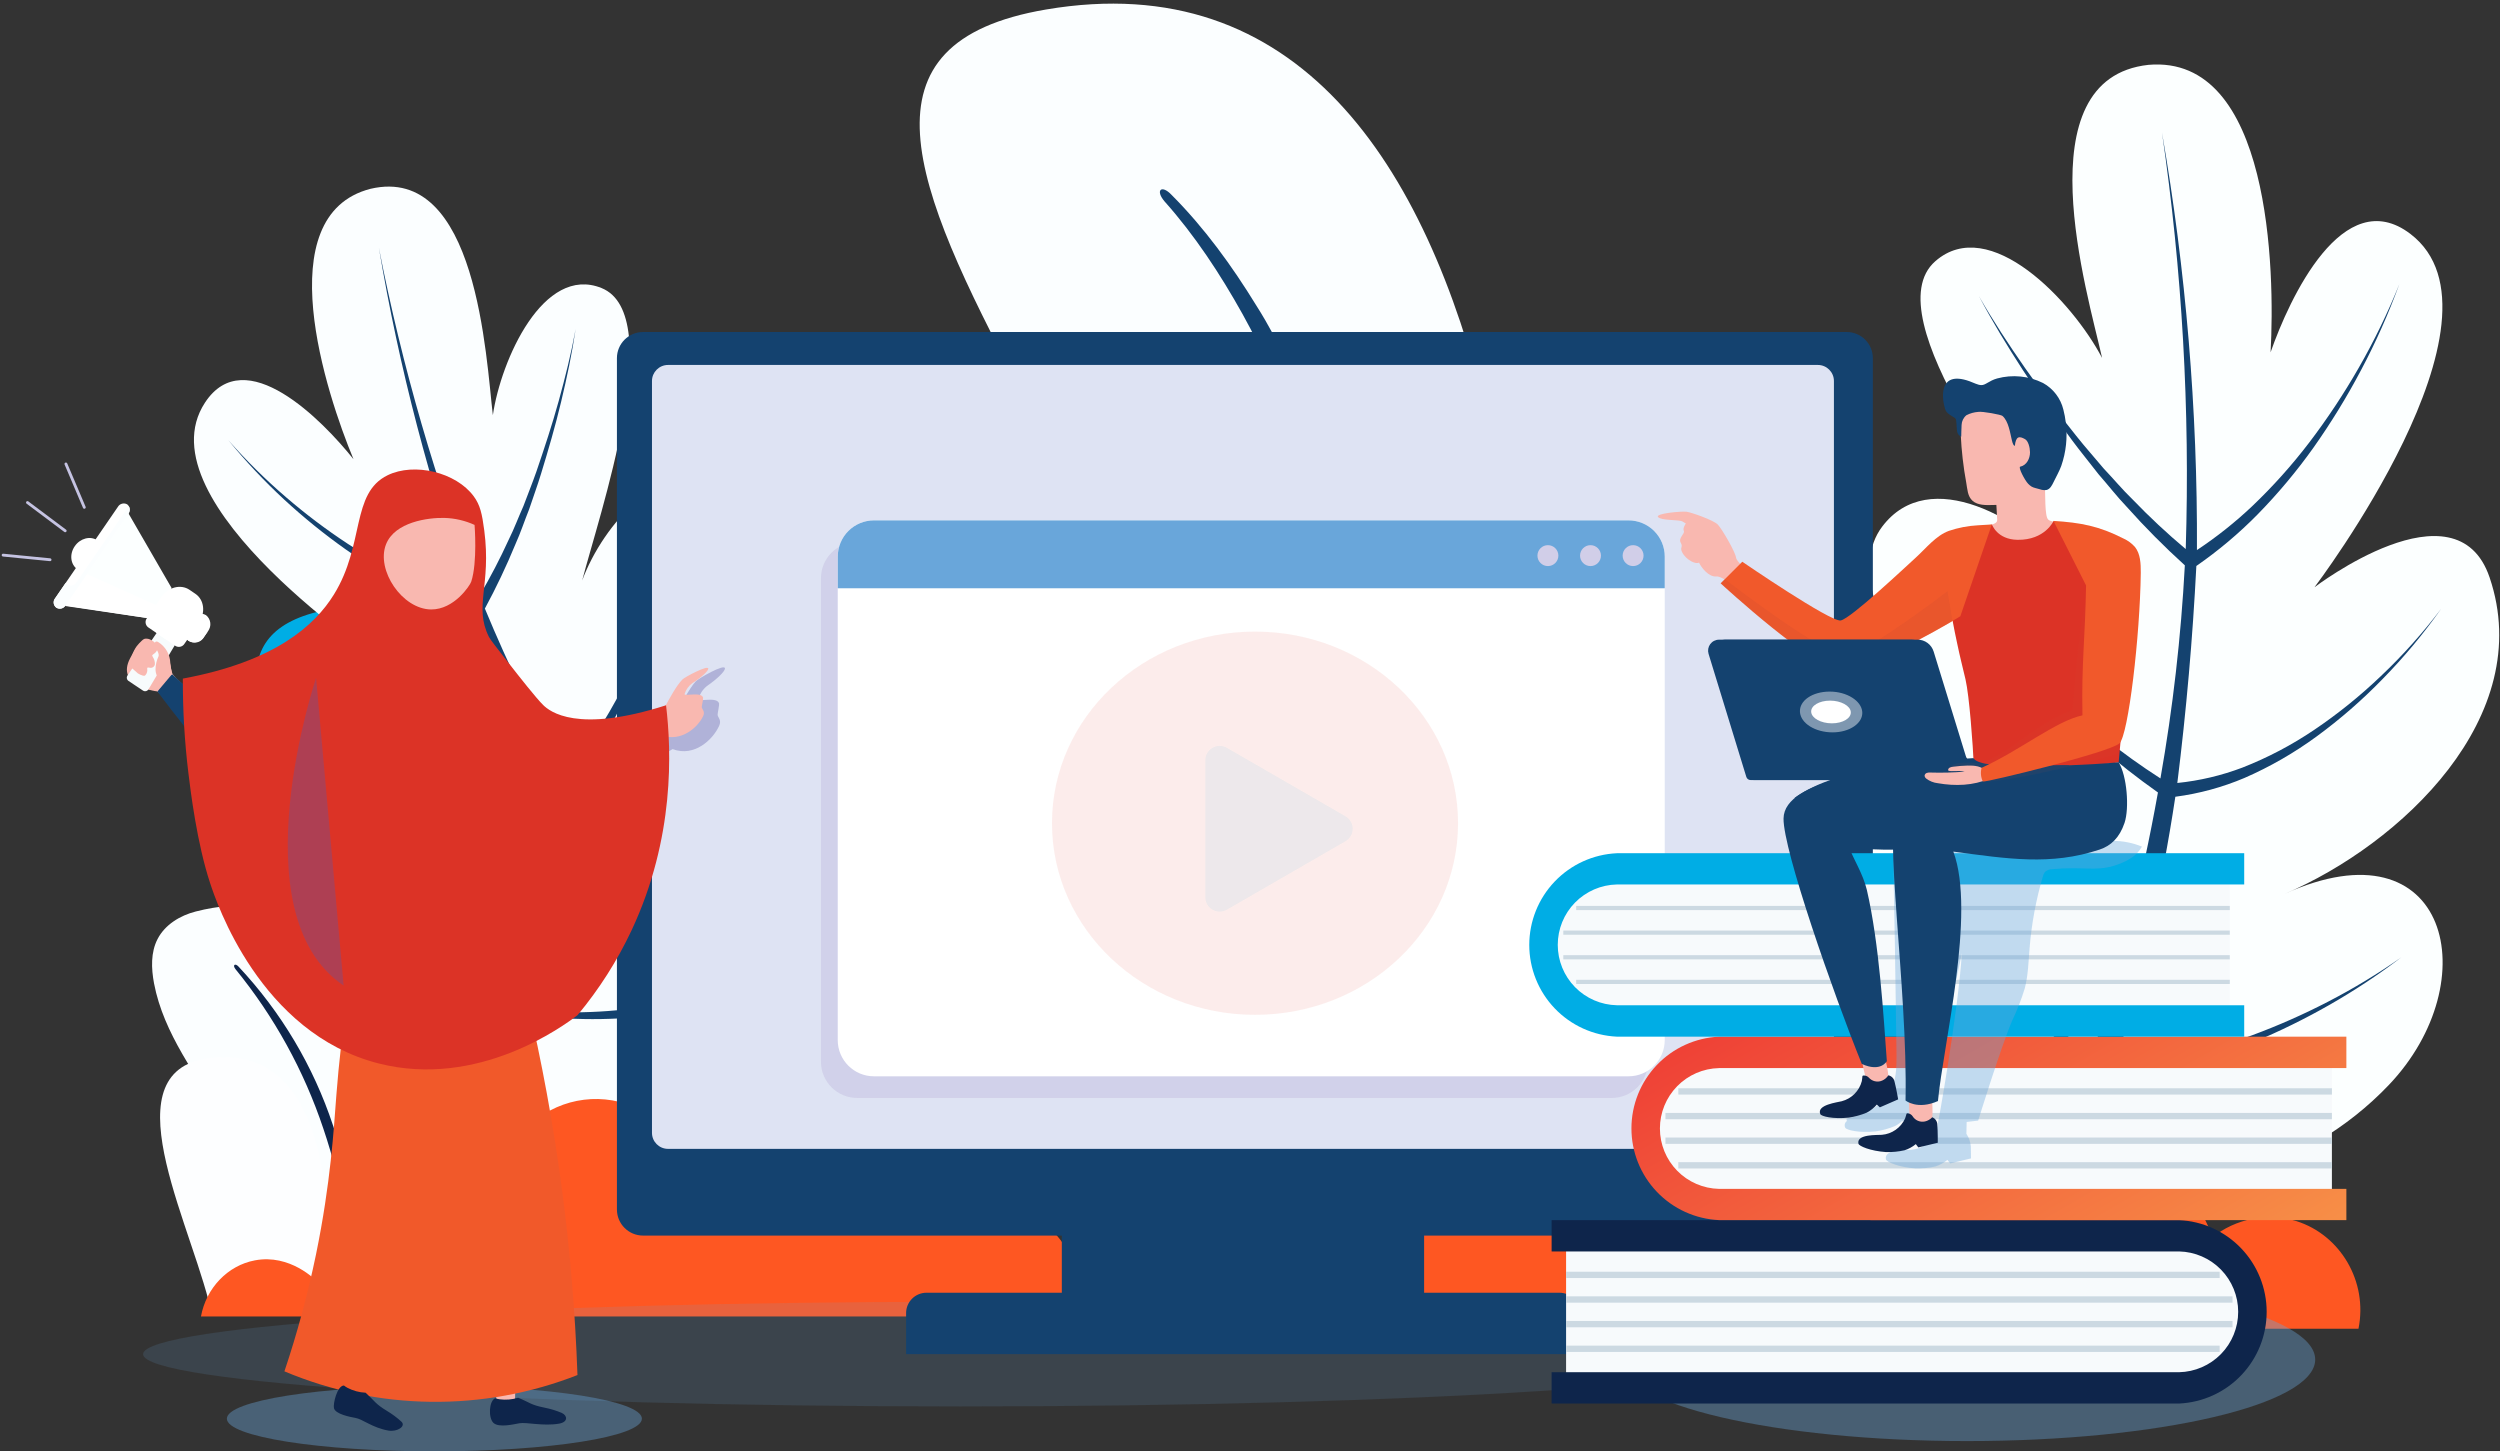 <svg width="658" height="382" viewBox="0 0 658 382" fill="none" xmlns="http://www.w3.org/2000/svg">
<rect x="0" y="0" width="658" height="382" fill="#333333" stroke="none"/>
<path d="M307.15 300.535H258.513C258.513 274.459 241.341 248.764 228.49 226.855L227.267 224.739C216.21 205.626 201.835 187.891 197.581 165.659C196.351 159.193 196.116 152.193 199.133 146.357C202.355 140.125 208.909 136.105 215.712 134.392C296.737 113.632 313.667 221.809 307.15 300.535Z" fill="url(#paint0_linear)"/>
<path d="M286.236 300.535H284.149C283.913 289.502 282.87 278.501 281.03 267.62C278.869 254.493 275.646 241.562 271.393 228.956C262.948 203.666 249.979 180.12 233.118 159.464C231.726 157.699 232.957 156.755 234.421 158.322C253.01 178.134 267.061 201.758 275.597 227.55C279.899 240.404 282.935 253.648 284.662 267.093C286.138 278.175 286.665 289.363 286.236 300.535Z" fill="url(#paint1_linear)"/>
<path d="M393.872 300.535H443.373C443.373 237.077 515.135 174.754 461.036 167.995C441.777 165.586 428.032 175.457 418.242 190.798C393.872 228.876 393.872 300.535 393.872 300.535Z" fill="url(#paint2_linear)"/>
<path d="M339.692 300.535H400.47C410.37 209.134 407.668 -20.007 275.311 2.503C173.716 19.755 337.1 151.761 339.692 300.535Z" fill="url(#paint3_linear)"/>
<path d="M306.476 52.971C314.48 61.948 321.121 72.068 326.98 82.562C332.798 93.072 337.78 104.024 341.881 115.316C346.087 126.584 349.673 138.073 352.624 149.732C355.597 161.39 358.145 173.165 360.173 185.057C364.251 208.855 367.03 232.858 368.499 256.958C369.422 271.486 370.015 286.007 370.147 300.535H374.284C374.826 285.927 374.797 271.296 374.284 256.658C373.45 232.251 370.947 207.929 366.793 183.863C364.713 171.825 362.004 159.867 358.789 148.078C355.613 136.241 351.7 124.614 347.073 113.266C344.876 107.561 342.203 102.011 339.582 96.468C336.711 91.034 333.958 85.564 330.656 80.402C324.248 69.959 316.999 59.949 308.336 51.272C305.722 48.511 304.016 50.049 306.476 52.971Z" fill="url(#paint4_linear)"/>
<path d="M291.948 300.535H342.372C342.372 300.535 355.67 194.269 298.597 194.357C246.65 194.379 281.359 260.041 291.948 300.535Z" fill="url(#paint5_linear)"/>
<path d="M306.989 220.579C314.487 244.48 317.665 269.517 319.437 294.45C319.547 296.464 319.65 298.514 319.76 300.535H324.153C324.08 298.375 323.977 296.259 323.831 294.135C321.993 268.923 317.782 243.609 308.519 219.979C307.721 218.148 306.337 218.705 306.989 220.579Z" fill="url(#paint6_linear)"/>
<path d="M412.808 300.535H415.972C417.136 290.906 418.593 281.277 420.409 271.757C423.083 258.449 426.652 245.336 431.093 232.508C432.287 229.315 433.634 226.203 434.879 223.069C435.531 221.502 436.094 219.905 436.827 218.36L439.097 213.813L441.345 209.244C442.059 207.704 442.871 206.212 443.776 204.777L449.107 196.092C450.212 194.305 449.326 193.573 448.082 195.36L442.297 203.854C441.32 205.27 440.444 206.753 439.675 208.292L437.185 212.81L434.718 217.416C433.934 218.932 433.312 220.528 432.58 222.095C431.225 225.258 429.768 228.37 428.493 231.563C423.635 244.434 419.827 257.678 417.107 271.164C415.242 280.879 413.809 290.669 412.808 300.535Z" fill="url(#paint7_linear)"/>
<path d="M106.765 340.349H77.358C77.358 324.583 66.981 309.052 59.219 295.805L58.487 294.531C51.801 282.976 43.109 272.255 40.539 258.818C39.807 254.908 39.646 250.675 41.476 247.146C43.424 243.375 47.386 240.965 51.501 239.911C100.49 227.367 110.705 292.759 106.765 340.349Z" fill="#FBFEFF"/>
<path d="M94.119 340.349H92.859C92.715 333.68 92.084 327.03 90.97 320.453C89.653 312.516 87.694 304.699 85.112 297.079C80.006 281.79 72.166 267.556 61.972 255.069C61.13 254 61.877 253.436 62.756 254.381C73.996 266.357 82.492 280.637 87.653 296.23C90.266 304 92.112 312.008 93.167 320.138C94.059 326.836 94.378 333.597 94.119 340.349Z" fill="url(#paint8_linear)"/>
<path d="M159.188 340.349H189.094C189.094 301.985 232.495 264.31 199.77 260.239C188.127 258.774 179.824 264.749 173.9 274.02C159.188 297.035 159.188 340.349 159.188 340.349Z" fill="url(#paint9_linear)"/>
<path d="M126.434 340.349H163.164C169.147 285.092 167.514 146.576 87.499 160.211C26.113 170.617 124.867 250.412 126.434 340.349Z" fill="url(#paint10_linear)"/>
<path d="M106.348 190.695C111.117 196.186 115.267 202.186 118.723 208.585C122.238 214.929 125.25 221.54 127.73 228.356C130.274 235.172 132.442 242.121 134.225 249.174C136.027 256.219 137.564 263.336 138.787 270.527C141.253 284.907 142.935 299.41 143.825 313.972C144.382 322.76 144.741 331.547 144.821 340.334H147.355C147.684 331.503 147.662 322.657 147.355 313.811C146.849 299.058 145.335 284.356 142.822 269.809C141.563 262.531 139.893 255.303 137.982 248.178C136.063 241.022 133.698 233.994 130.901 227.133C129.561 223.684 127.972 220.33 126.368 216.976C124.633 213.689 122.97 210.386 120.971 207.267C117.175 200.892 112.648 194.982 107.483 189.656C105.901 187.993 104.883 188.931 106.348 190.695Z" fill="url(#paint11_linear)"/>
<path d="M54.935 342.449H85.42C85.42 342.449 93.475 278.207 58.956 278.251C27.564 278.273 48.535 317.969 54.935 342.449Z" fill="url(#paint12_linear)"/>
<path d="M106.655 292.019C111.188 306.467 113.114 321.603 114.183 336.687L114.374 340.349H117.024C116.98 339.045 116.914 337.764 116.834 336.482C115.721 321.244 113.173 305.954 107.578 291.653C107.08 290.54 106.275 290.884 106.655 292.019Z" fill="url(#paint13_linear)"/>
<path d="M170.633 340.349H172.545C173.277 334.49 174.134 328.706 175.225 322.95C176.841 314.905 178.999 306.979 181.683 299.225C182.416 297.291 183.221 295.417 183.975 293.52C184.371 292.568 184.708 291.609 185.154 290.672L186.531 287.926L187.886 285.165C188.316 284.236 188.805 283.336 189.35 282.47L192.572 277.22C193.246 276.144 192.704 275.697 191.95 276.795L188.449 281.921C187.858 282.776 187.327 283.672 186.86 284.601L185.359 287.333L183.895 290.079C183.419 290.994 183.045 291.961 182.606 292.905C181.786 294.816 180.907 296.698 180.138 298.631C177.201 306.412 174.899 314.417 173.255 322.569C172.098 328.461 171.224 334.388 170.633 340.349Z" fill="url(#paint14_linear)"/>
<path d="M212.065 188.169C199.031 181.257 180.834 209.361 180.834 209.361C187.095 190.234 208.177 141.077 189.841 128.907C174.961 119.029 158.683 138.038 153.228 152.786C157.621 135.79 175.811 82.877 158.317 75.81C143.027 69.637 131.838 94.739 129.722 109.275C127.913 94.197 125.629 43.093 97.502 49.698C70.408 56.705 85.896 103.71 93.035 120.852C84.907 110.673 64.536 89.811 53.947 105.98C36.775 132.187 101.427 174.813 101.427 174.813C101.427 174.813 62.632 162.196 62.925 185.928C63.342 219.517 102.379 236.682 131.077 238.498C90.07 234.917 94.009 272.746 123.19 287.56C147.721 300.008 177.656 297.936 200.664 282.939C216.115 266.522 231.858 198.677 212.065 188.169Z" fill="#FBFEFF"/>
<path d="M196.292 232.749C194.637 237.919 192.726 243.001 190.661 247.966C189.059 251.763 187.24 255.464 185.213 259.052C172.483 242.559 160.935 225.185 150.657 207.062C153.949 202.424 157.001 197.621 159.803 192.673C162.835 187.246 165.661 181.476 168.217 175.713C170.773 169.95 173.028 163.997 175.034 158.08C177.076 152.163 178.787 146.137 180.16 140.03C178.573 146.055 176.649 151.986 174.397 157.795C172.201 163.653 169.718 169.394 166.994 174.981C164.27 180.568 161.231 186.119 158.038 191.303C155.265 195.754 152.264 200.058 149.046 204.198C141.021 189.97 133.866 175.269 127.62 160.175C130.602 154.662 133.291 148.997 135.675 143.201C137.022 140.22 138.055 137.064 139.271 134.04C140.303 130.906 141.467 127.808 142.405 124.689C144.308 118.487 146.168 112.123 147.684 105.767C149.2 99.411 150.562 93.04 151.507 86.611C150.35 92.989 148.775 99.287 147.054 105.533C145.334 111.779 143.261 118.018 141.196 124.074C140.142 127.113 138.904 130.122 137.777 133.169C136.459 136.098 135.338 139.159 133.903 142.022C131.609 147.063 129.047 151.979 126.229 156.748C114.71 127.078 105.839 96.448 99.721 65.214C105.032 96.719 113.119 127.692 123.886 157.773C118.653 156.455 113.545 154.686 108.618 152.486C102.682 149.817 96.965 146.685 91.519 143.12C85.832 139.382 80.395 135.278 75.241 130.833C69.851 126.194 64.789 121.188 60.091 115.851C64.65 121.412 69.585 126.656 74.86 131.543C79.943 136.233 85.325 140.59 90.97 144.585C96.401 148.416 102.122 151.817 108.083 154.756C113.559 157.436 119.274 159.598 125.152 161.214C131.523 176.695 138.238 191.486 145.714 206.468C140.759 207.665 135.668 208.212 130.571 208.094C124.374 207.881 118.22 206.982 112.221 205.414C105.899 203.762 99.728 201.577 93.775 198.882C87.491 196.084 81.449 192.773 75.71 188.982C81.392 193.025 87.395 196.598 93.658 199.666C99.617 202.622 105.814 205.071 112.184 206.988C118.269 208.828 124.539 209.989 130.879 210.452C136.348 210.793 141.839 210.392 147.201 209.258C157.077 227.807 168.25 245.636 180.636 262.611C176.098 263.872 171.475 264.809 166.804 265.416C160.777 266.188 154.704 266.53 148.629 266.441C142.349 266.338 136.081 265.849 129.861 264.977C123.405 264.081 117.018 262.75 110.741 260.993C117.032 263.022 123.451 264.627 129.956 265.797C136.233 266.932 142.575 267.68 148.944 268.037C155.121 268.375 161.315 268.273 167.477 267.73C172.559 267.269 177.599 266.43 182.555 265.218C197.31 284.938 213.486 303.743 231.324 320.753L236.64 314.976C218.626 298.69 202.223 280.559 187.146 261.564C189.203 257.508 191.02 253.334 192.587 249.064C194.454 243.902 196.153 238.637 197.588 233.328C199.023 228.019 200.356 222.681 201.528 217.343C202.699 212.004 203.783 206.659 204.647 201.306C203.563 206.6 202.26 211.873 200.869 217.116C199.477 222.359 197.947 227.587 196.292 232.749Z" fill="#14426F"/>
<path d="M493.966 211.609C505.484 199.095 536.027 222.644 536.027 222.644C521.887 204.242 480.111 158.871 495.386 138.617C507.783 122.17 532.732 136.603 544.375 150.538C533.098 133.696 493.014 83.169 509.336 68.788C523.593 56.215 545.385 79.223 553.272 94.212C549.449 77.128 532.344 20.678 565.479 17.068C597.654 14.293 598.804 71.351 597.618 92.726C602.553 78.542 616.708 48.057 634.421 61.568C663.141 83.484 609.173 154.565 609.173 154.565C609.173 154.565 646.475 126.044 655.262 151.981C667.71 188.667 631.829 222.278 601.308 235.276C644.556 215.644 654.764 258.306 628.695 285.612C606.793 308.568 573.446 317.773 542.683 310.282C519.587 298.361 476.464 230.597 493.966 211.609Z" fill="#FCFFFF"/>
<path d="M528.199 254.029C531.978 259.016 536.012 263.82 540.157 268.418C543.356 271.932 546.755 275.26 550.336 278.384C557.853 255.561 563.745 232.233 567.969 208.577C562.616 204.803 557.459 200.758 552.518 196.458C547.143 191.713 541.834 186.536 536.862 181.242C531.89 175.948 527.159 170.397 522.692 164.693C518.2 159.043 514.025 153.149 510.185 147.038C514.221 152.98 518.587 158.691 523.264 164.143C527.906 169.643 532.783 174.966 537.909 179.99C543.035 185.013 548.439 189.89 553.902 194.306C558.625 198.081 563.54 201.611 568.628 204.879C571.9 186.332 574.044 167.603 575.05 148.795C569.69 143.942 564.592 138.809 559.774 133.418C557.168 130.694 554.839 127.662 552.349 124.835C550.028 121.818 547.597 118.889 545.363 115.872C540.919 109.861 536.452 103.644 532.366 97.324C528.28 91.005 524.362 84.59 520.869 77.963C524.574 84.451 528.697 90.697 532.966 96.826C537.235 102.955 541.878 108.953 546.476 114.73C548.783 117.659 551.295 120.427 553.682 123.305C556.238 125.992 558.632 128.885 561.29 131.448C565.719 136.051 570.39 140.414 575.284 144.519C576.437 107.854 574.344 71.158 569.03 34.862C575.332 71.157 578.412 107.938 578.235 144.775C583.415 141.346 588.288 137.475 592.8 133.205C598.23 128.027 603.244 122.43 607.796 116.466C612.548 110.221 616.887 103.672 620.787 96.863C624.868 89.752 628.453 82.368 631.515 74.763C628.666 82.552 625.287 90.136 621.402 97.463C617.679 104.514 613.504 111.316 608.902 117.828C604.464 124.06 599.545 129.936 594.191 135.402C589.256 140.415 583.862 144.955 578.081 148.964C577.093 168.244 575.452 186.895 573.072 206.08C578.928 205.483 584.681 204.124 590.185 202.038C596.84 199.432 603.186 196.097 609.107 192.094C615.356 187.874 621.235 183.131 626.682 177.917C632.436 172.465 637.731 166.548 642.513 160.226C637.884 166.8 632.726 172.986 627.092 178.723C621.75 184.231 615.955 189.279 609.766 193.815C603.854 198.148 597.481 201.814 590.764 204.748C584.945 207.215 578.819 208.883 572.552 209.705C568.924 233.661 563.609 257.33 556.648 280.537C562.064 280.167 567.448 279.414 572.758 278.282C579.605 276.809 586.339 274.851 592.91 272.424C599.701 269.905 606.33 266.97 612.761 263.636C619.442 260.182 625.881 256.28 632.034 251.957C625.977 256.576 619.616 260.784 612.996 264.552C606.61 268.192 600.007 271.438 593.224 274.269C586.637 277.003 579.864 279.264 572.955 281.035C567.254 282.481 561.453 283.499 555.601 284.081C547.114 311.175 536.737 337.83 523.864 363.166L515.868 358.926C529.21 334.315 540.135 308.334 549.208 281.87C545.414 278.249 541.837 274.408 538.495 270.366C534.482 265.467 530.616 260.393 527.02 255.171C523.425 249.95 519.925 244.656 516.607 239.296C513.29 233.936 510.061 228.539 507.088 223.054C510.303 228.393 513.73 233.628 517.252 238.798C520.774 243.968 524.421 249.057 528.199 254.029Z" fill="#14426F"/>
<path d="M67.076 331.73C76.384 329.958 83.099 336.944 83.545 337.39C83.955 335.926 88.012 322.745 101.171 318.095C107.06 316.072 113.456 316.072 119.346 318.095C118.479 315.825 118.267 313.357 118.734 310.972C119.201 308.587 120.328 306.381 121.986 304.604C123.645 302.828 125.769 301.553 128.116 300.925C130.464 300.296 132.941 300.339 135.265 301.048C137.988 296.813 141.897 293.471 146.504 291.44C151.111 289.409 156.214 288.777 161.178 289.624C166.141 290.471 170.746 292.759 174.42 296.203C178.093 299.646 180.672 304.094 181.837 308.993C183.173 306.889 185.09 305.217 187.355 304.178C189.621 303.139 192.139 302.778 194.605 303.139C197.071 303.5 199.38 304.567 201.253 306.211C203.126 307.856 204.483 310.007 205.16 312.405C208.064 309.367 211.72 307.152 215.758 305.986C219.796 304.82 224.07 304.744 228.147 305.766C232.223 306.788 235.956 308.872 238.966 311.806C241.976 314.739 244.154 318.418 245.281 322.467C248.355 319.999 251.984 318.318 255.854 317.57C259.724 316.823 263.719 317.03 267.49 318.176C279.053 321.837 286.332 334.08 283.813 346.5H52.892C54.262 338.972 59.988 333.055 67.076 331.73Z" fill="#FE5722"/>
<path d="M301.643 331.73C310.95 329.958 317.665 336.944 318.112 337.39C318.522 335.926 322.579 322.745 335.738 318.095C341.627 316.072 348.023 316.072 353.912 318.095C353.046 315.825 352.834 313.357 353.301 310.972C353.768 308.587 354.895 306.381 356.553 304.604C358.212 302.828 360.336 301.553 362.683 300.925C365.031 300.296 367.508 300.339 369.832 301.048C372.555 296.813 376.463 293.471 381.071 291.44C385.678 289.409 390.781 288.777 395.745 289.624C400.708 290.471 405.313 292.759 408.986 296.203C412.66 299.646 415.239 304.094 416.404 308.993C417.74 306.889 419.657 305.217 421.922 304.178C424.188 303.139 426.705 302.778 429.172 303.139C431.638 303.5 433.947 304.567 435.82 306.211C437.693 307.856 439.05 310.007 439.727 312.405C442.63 309.367 446.287 307.152 450.325 305.986C454.363 304.82 458.637 304.744 462.714 305.766C466.79 306.788 470.523 308.872 473.533 311.806C476.542 314.739 478.721 318.418 479.848 322.467C482.921 319.999 486.551 318.318 490.421 317.57C494.291 316.823 498.285 317.03 502.057 318.176C513.62 321.837 520.898 334.08 518.379 346.5H287.43C288.829 338.972 294.54 333.055 301.643 331.73Z" fill="url(#paint15_linear)"/>
<path d="M404.021 334.981C413.328 333.209 420.043 340.195 420.49 340.642C420.9 339.177 424.957 325.996 438.116 321.346C444.005 319.323 450.401 319.323 456.291 321.346C455.424 319.076 455.212 316.608 455.679 314.223C456.146 311.838 457.273 309.632 458.931 307.856C460.59 306.079 462.714 304.805 465.061 304.176C467.409 303.547 469.886 303.59 472.21 304.299C474.933 300.064 478.841 296.723 483.449 294.691C488.056 292.66 493.159 292.029 498.123 292.876C503.086 293.722 507.691 296.01 511.364 299.454C515.038 302.898 517.617 307.346 518.782 312.244C520.118 310.14 522.035 308.468 524.3 307.429C526.566 306.39 529.083 306.03 531.55 306.391C534.016 306.751 536.325 307.818 538.198 309.463C540.071 311.107 541.428 313.258 542.105 315.657C545.009 312.618 548.665 310.403 552.703 309.237C556.741 308.071 561.015 307.995 565.092 309.017C569.168 310.04 572.901 312.124 575.911 315.057C578.921 317.991 581.099 321.669 582.226 325.718C585.296 323.246 588.923 321.561 592.792 320.808C596.661 320.055 600.655 320.258 604.428 321.398C615.99 325.059 623.269 337.302 620.75 349.722H389.801C391.199 342.209 396.926 336.314 404.021 334.981Z" fill="url(#paint16_linear)"/>
<g opacity="0.38">
<path opacity="0.38" d="M37.654 356.422C37.654 364.016 133.984 370.174 252.816 370.174C371.648 370.174 467.963 364.016 467.963 356.422C467.963 348.828 371.641 342.633 252.801 342.633C133.962 342.633 37.654 348.821 37.654 356.422Z" fill="#69A6DA"/>
</g>
<path opacity="0.4" d="M114.33 382C144.495 382 168.949 378.148 168.949 373.396C168.949 368.644 144.495 364.792 114.33 364.792C84.164 364.792 59.71 368.644 59.71 373.396C59.71 378.148 84.164 382 114.33 382Z" fill="#69A6DA"/>
<path opacity="0.38" d="M517.72 379.291C568.333 379.291 609.363 369.685 609.363 357.835C609.363 345.986 568.333 336.38 517.72 336.38C467.107 336.38 426.077 345.986 426.077 357.835C426.077 369.685 467.107 379.291 517.72 379.291Z" fill="#69A6DA"/>
<path d="M374.826 316.828H279.47V342.48H374.826V316.828Z" fill="#14426F"/>
<path d="M486.057 87.387H169.25C165.452 87.387 162.374 90.466 162.374 94.263V318.329C162.374 322.127 165.452 325.205 169.25 325.205H486.057C489.855 325.205 492.933 322.127 492.933 318.329V94.263C492.933 90.466 489.855 87.387 486.057 87.387Z" fill="#14426F"/>
<path d="M478.464 96.057H175.825C173.492 96.057 171.6 97.949 171.6 100.283V298.156C171.6 300.489 173.492 302.381 175.825 302.381H478.464C480.797 302.381 482.689 300.489 482.689 298.156V100.283C482.689 97.949 480.797 96.057 478.464 96.057Z" fill="#DEE3F3"/>
<path d="M243.846 340.246H410.451C411.872 340.246 413.236 340.811 414.241 341.816C415.246 342.821 415.811 344.185 415.811 345.606V356.415H238.485V345.606C238.485 344.185 239.05 342.821 240.055 341.816C241.061 340.811 242.424 340.246 243.846 340.246Z" fill="#14426F"/>
<g style="mix-blend-mode:multiply" opacity="0.55">
<path d="M424.208 142.666H225.61C220.345 142.666 216.076 146.935 216.076 152.2V279.446C216.076 284.712 220.345 288.98 225.61 288.98H424.208C429.474 288.98 433.742 284.712 433.742 279.446V152.2C433.742 146.935 429.474 142.666 424.208 142.666Z" fill="#C6C2E1"/>
</g>
<path d="M428.624 136.969H230.026C224.76 136.969 220.492 141.238 220.492 146.503V273.749C220.492 279.015 224.76 283.283 230.026 283.283H428.624C433.889 283.283 438.158 279.015 438.158 273.749V146.503C438.158 141.238 433.889 136.969 428.624 136.969Z" fill="white"/>
<path d="M428.624 136.969H230.026C227.501 136.969 225.08 137.972 223.294 139.757C221.509 141.543 220.506 143.964 220.506 146.489V154.836H438.158V146.489C438.158 145.237 437.911 143.998 437.432 142.842C436.952 141.686 436.25 140.636 435.364 139.752C434.479 138.868 433.428 138.167 432.271 137.689C431.114 137.212 429.875 136.967 428.624 136.969Z" fill="#69A6DA"/>
<path d="M407.41 148.993C408.93 148.993 410.163 147.76 410.163 146.24C410.163 144.719 408.93 143.486 407.41 143.486C405.889 143.486 404.656 144.719 404.656 146.24C404.656 147.76 405.889 148.993 407.41 148.993Z" fill="#D1CEE8"/>
<path d="M418.621 148.993C420.142 148.993 421.374 147.76 421.374 146.24C421.374 144.719 420.142 143.486 418.621 143.486C417.101 143.486 415.868 144.719 415.868 146.24C415.868 147.76 417.101 148.993 418.621 148.993Z" fill="#D1CEE8"/>
<path d="M429.832 148.993C431.353 148.993 432.585 147.76 432.585 146.24C432.585 144.719 431.353 143.486 429.832 143.486C428.311 143.486 427.079 144.719 427.079 146.24C427.079 147.76 428.311 148.993 429.832 148.993Z" fill="#D1CEE8"/>
<g style="mix-blend-mode:multiply" opacity="0.35">
<path d="M183.148 179.301C181.295 181.337 179.121 185.679 178.234 187.554C177.348 189.429 176.287 190.439 173.65 191.677C169.989 193.339 166.115 194.935 162.374 196.407V206.058C169.989 201.482 176.88 197.205 177.019 197.161C182.84 199.358 187.703 194.547 189.27 191.054C190.002 189.487 188.918 188.857 188.874 188.125C188.874 187.737 189.35 185.467 189.27 185.196C188.816 183.16 183.338 184.94 183.8 183.966C184.198 182.625 184.991 181.436 186.077 180.554C188.757 178.723 190.815 176.694 190.815 175.926C190.778 174.564 183.778 178.606 183.148 179.301Z" fill="#5A57A6"/>
</g>
<path d="M184.7 186.089C184.744 186.705 185.674 187.232 185.052 188.521C183.668 191.398 179.348 195.389 174.178 193.551C173.951 193.632 145.619 209.998 143.423 209.998C141.226 209.998 126.383 195.938 121.52 178.511C120.363 174.359 120.788 169.474 124.706 167.373C124.706 167.373 127.95 168.156 130.051 172.133C133.273 178.21 142.91 198.333 145.048 199.095C147.714 197.322 160.675 193.463 171.183 189.004C173.519 187.986 174.419 187.122 175.254 185.606C176.089 184.09 177.978 180.48 179.648 178.803C180.212 178.225 186.421 174.9 186.421 175.992C186.421 176.621 184.598 178.298 182.218 179.807C181.269 180.512 180.563 181.494 180.197 182.619C179.794 183.417 184.649 181.952 185.052 183.629C185.147 183.9 184.7 185.767 184.7 186.089Z" fill="#F9B8B0"/>
<path d="M123.629 166.889C125.433 167.308 127.124 168.115 128.584 169.253C130.045 170.391 131.24 171.833 132.087 173.48C132.518 174.339 132.902 175.222 133.237 176.123C134.745 179.96 136.817 183.446 138.363 187.268C136.298 188.931 133.808 189.7 131.706 190.476C129.727 191.212 127.608 191.497 125.504 191.311C125.144 191.295 124.79 191.219 124.457 191.084C124.035 190.853 123.665 190.536 123.373 190.154C122.729 189.412 122.101 188.657 121.491 187.891C120.923 187.253 120.492 186.505 120.224 185.694C120.028 184.562 120.132 183.398 120.525 182.318" fill="#6B65AE"/>
<g style="mix-blend-mode:multiply" opacity="0.35">
<g style="mix-blend-mode:multiply" opacity="0.35">
<path d="M127.335 177.368C127.211 177.191 127.045 177.048 126.851 176.951C126.655 176.897 126.447 176.913 126.261 176.996C126.076 177.079 125.925 177.223 125.834 177.405C125.661 177.773 125.588 178.179 125.621 178.584C125.642 180.142 125.889 181.688 126.353 183.175L125.87 191.267C127.841 191.392 129.816 191.106 131.67 190.425C132.541 190.102 133.486 189.766 134.438 189.377C133.442 184.837 130.359 180.978 127.335 177.368Z" fill="#6B65AE"/>
</g>
</g>
<path d="M114.784 158.835C114.784 158.835 114.674 163.902 115.45 164.231C116.51 164.662 117.605 165 118.723 165.242L118.796 175.75L104.817 173.641L95.195 168.288C95.195 168.288 105.191 164.978 105.279 163.975C105.367 162.972 104.73 157.385 104.73 157.385" fill="#F9B8B0"/>
<path d="M93.306 310.589V310.626C89.484 328.764 91.3 353.676 90.45 367.325C90.648 367.384 95.65 368.006 95.65 368.006C95.65 368.006 107.476 310.458 109.628 299.444C109.768 298.741 109.858 298.029 109.899 297.313C110.412 289.024 102.943 288.599 98.725 295.453C97.995 296.638 97.352 297.874 96.799 299.151C96.565 299.693 96.338 300.242 96.111 300.828C95.384 302.722 94.766 304.656 94.258 306.62L94.214 306.833C94.038 307.411 93.899 308.004 93.753 308.59V308.722C93.57 309.344 93.438 309.96 93.306 310.589Z" fill="#F9B8B0"/>
<path d="M115.699 245.498C115.56 246.963 114.762 254.139 113.795 262.56C112.975 269.641 112.074 277.623 111.371 283.942C110.851 288.68 110.471 292.466 110.309 294.245C110.239 295.274 110.099 296.296 109.892 297.306V297.343C108.091 305.625 102.372 306.13 98.908 304.182C98.436 303.933 97.993 303.631 97.59 303.281C96.847 302.651 96.333 301.794 96.125 300.843C95.906 299.144 95.686 296.823 95.488 294.062V294.025C95.488 294.025 95.488 294.025 95.488 293.989V293.93C95.071 288.548 94.705 281.628 94.39 274.891C94.009 266.609 93.767 258.628 93.709 254.124C93.709 253.861 93.709 253.626 93.672 253.392C93.614 239.589 106.297 230.743 114.176 235.027C114.272 235.065 114.365 235.112 114.454 235.166C114.55 235.233 114.651 235.294 114.754 235.349C115.655 235.949 115.955 238.007 115.977 240.372C115.941 242.057 115.823 243.939 115.699 245.498Z" fill="#F9B8B0"/>
<path d="M96.396 297.584L95.43 293.967C95.43 293.967 95.43 293.967 95.43 294.011C95.495 298.25 95.092 302.484 94.229 306.635L94.185 306.847C94.046 307.419 93.899 308.026 93.724 308.605V308.737C93.527 309.339 93.389 309.96 93.314 310.589V310.626C93.314 312.266 96.792 304.987 97.597 303.303L97.758 302.959L96.814 299.166L96.396 297.584Z" fill="#F9B8B0"/>
<path d="M123.725 314.075C123.358 333.063 129.224 355.389 130.776 369.185C130.967 369.185 135.565 368.57 135.565 368.57C135.565 368.57 136.444 310.399 136.503 298.902C136.509 298.168 136.47 297.435 136.385 296.706C135.441 288.328 128.645 289.764 126.024 297.628C125.568 298.99 125.199 300.379 124.918 301.787C124.794 302.388 124.691 302.981 124.581 303.625C124.248 305.685 124.019 307.76 123.893 309.842V310.062C123.834 310.685 123.805 311.307 123.776 311.922V312.061C123.746 312.75 123.739 313.394 123.725 314.075Z" fill="#F9B8B0"/>
<path d="M127.671 306.306C127.201 306.179 126.752 305.984 126.339 305.727C125.526 305.277 124.906 304.545 124.596 303.669C124.098 302.036 123.505 299.752 122.846 297.079C122.846 297.079 122.846 297.079 122.846 297.035V296.969C121.564 291.733 120.041 284.931 118.628 278.318C116.885 270.176 115.303 262.289 114.491 257.815C114.425 257.573 113.758 254.315 113.678 254.073C111.247 240.204 122.062 231.16 129.927 233.811L130.234 233.914C131.816 234.551 132.255 240.109 132.607 243.865C132.958 247.622 135.639 286.571 136.268 293.615C136.373 294.664 136.42 295.718 136.407 296.771C136.21 305.441 131.135 307.345 127.671 306.306Z" fill="#F9B8B0"/>
<path d="M124.303 300.345L122.839 296.991C122.839 296.991 122.839 296.991 122.839 297.035C123.628 301.272 123.991 305.577 123.922 309.886V310.106C123.922 310.707 123.864 311.351 123.805 311.966V312.105C123.731 312.752 123.714 313.403 123.754 314.053V314.075C124.025 315.708 125.951 307.602 126.361 305.705C126.412 305.463 126.449 305.324 126.449 305.324L124.984 301.787L124.303 300.345Z" fill="#F9B8B0"/>
<path d="M100.204 218.88C92.691 248.749 89.777 272.109 88.532 288.233C87.843 297.196 87.067 311.197 83.164 330.214C81.007 340.611 78.234 350.871 74.86 360.94C99.463 371.293 127.134 371.643 151.99 361.914C150.823 328.691 146.408 295.663 138.809 263.3C134.921 246.772 130.432 231.409 125.628 217.262L100.204 218.88Z" fill="#F1592A"/>
<path d="M132.08 188.989C131.999 192.694 130.029 194.95 127.203 198.077C126.844 198.633 125.965 206.864 125.665 212.385C125.511 215.241 126.727 217.035 125.665 217.277C121.594 220.828 106.926 223.699 100.197 218.858C100.929 212.883 98.227 199.732 96.426 193.039C96.147 192.006 95.898 191.142 95.693 190.468C94.009 185.386 90.978 169.094 93.226 168.383C93.672 168.244 94.368 168.061 95.174 167.812C98.688 166.75 103.887 164.934 103.887 164.934C103.887 164.934 106.934 173.948 114.871 175.04C119.199 173.26 118.818 167.79 118.767 165.271C120.18 165.659 120.803 166.047 125.189 167.351C126.419 169.123 125.358 172.821 127.342 178.335C127.796 179.697 132.182 184.464 132.08 188.989Z" fill="#6B65AE"/>
<path d="M51.179 182.758C51.179 182.758 45.687 178.364 45.321 177.148C44.955 175.933 44.867 174.651 44.413 173.487C44.065 172.632 43.549 171.855 42.894 171.204C42.24 170.552 41.462 170.039 40.605 169.694C39.228 169.13 39.873 168.661 38.408 168.962C36.211 169.394 35.128 171.576 34.234 173.282C30.441 180.554 40.825 181.93 41.198 181.945C41.93 181.945 45.819 186.338 45.819 186.338" fill="#F9B8B0"/>
<path d="M147.172 374.699C143.012 375.431 138.56 374.274 136.737 374.597C135.228 374.853 131.355 375.834 129.905 374.531C128.455 373.227 128.689 368.629 130.359 368.021C130.711 368.142 131.074 368.23 131.443 368.285C133.095 368.512 134.777 368.375 136.371 367.882C139.541 369.185 139.659 369.756 143.254 370.481C144.828 370.787 146.367 371.253 147.845 371.873C149.398 372.576 149.552 374.274 147.172 374.699Z" fill="#0E254B"/>
<path d="M102.233 376.53C98.059 375.798 95.422 373.52 93.599 373.205C92.091 372.935 88.298 372.202 87.902 370.643C87.609 369.486 88.752 364.682 90.524 364.667C90.815 364.898 91.126 365.101 91.454 365.275C92.932 366.048 94.561 366.488 96.228 366.564C98.769 368.863 98.689 369.434 101.83 371.338C103.206 372.159 104.494 373.118 105.674 374.201C106.897 375.388 104.583 376.925 102.233 376.53Z" fill="#0E254B"/>
<path d="M41.44 182.003L45.27 177.449L68.644 198.377C68.644 198.377 80.052 183.19 83.194 178.445C86.643 173.231 89.784 168.771 94.8 167.9C95.964 168.632 94.405 187.349 93.797 187.803C86.745 193.075 73.022 210.093 68.658 210.979C63.627 211.96 41.44 182.003 41.44 182.003Z" fill="#14426F"/>
<path d="M96.528 167.036C96.528 167.036 91.754 167.094 89.696 168.786C87.638 170.478 77.834 186.024 77.834 186.024C77.831 187.059 78.061 188.081 78.508 189.016C78.954 189.95 79.604 190.772 80.411 191.42C82.442 193.067 84.886 194.126 87.477 194.481C87.477 194.481 92.398 189.582 95.174 187.349C96.902 185.958 97.077 189.399 97.077 189.399L105.755 180.927L96.528 167.036Z" fill="#606161"/>
<path d="M102.02 125.084C92.296 129.829 96.067 143.252 87.895 156.462C82.842 164.641 72.341 174.139 48.125 178.606C48.096 186.927 48.585 195.242 49.59 203.503C50.154 208.167 51.838 221.985 55.316 232.479C56.913 237.297 68.387 271.918 99.633 279.893C125.907 286.6 148.424 269.934 151.99 267.21C157.683 260.384 162.477 252.856 166.255 244.81C177.663 220.447 176.726 197.513 175.305 185.628C151.873 193.134 144.675 187.246 142.961 185.562C141.101 183.739 136.481 177.844 134.357 175.127C130.813 170.609 129.048 168.354 128.682 167.622C124.662 159.567 129.363 154.155 127.459 139.613C126.881 135.219 126.383 132.942 124.698 130.642C120.041 124.301 109.065 121.65 102.02 125.084Z" fill="#DC3326"/>
<path d="M33.854 179.243L37.617 181.754C37.734 181.833 37.865 181.887 38.004 181.913C38.142 181.939 38.284 181.936 38.421 181.905C38.558 181.874 38.687 181.816 38.801 181.733C38.915 181.651 39.01 181.546 39.082 181.425L47.349 167.578L42.45 164.817L33.546 177.8C33.47 177.915 33.418 178.043 33.392 178.178C33.367 178.313 33.368 178.452 33.397 178.586C33.425 178.721 33.48 178.848 33.559 178.961C33.637 179.073 33.738 179.169 33.854 179.243Z" fill="#F7FBFC"/>
<path d="M20.387 149.857L21.683 150.743L26.919 143.113L25.623 142.227C23.778 140.975 21.112 141.663 19.67 143.772C18.22 145.881 18.542 148.583 20.387 149.857Z" fill="url(#paint17_linear)"/>
<path d="M15.598 159.157L39.682 162.818L45.182 154.8L33.026 133.762L15.598 159.157Z" fill="#FCFFFF"/>
<path d="M17.136 159.494L39.682 162.818L41.872 159.618L22.899 151.094L17.136 159.494Z" fill="white"/>
<path d="M49.583 168.647C50.279 169.052 51.107 169.166 51.887 168.965C52.667 168.763 53.336 168.262 53.749 167.57L54.723 166.157C55.218 165.525 55.443 164.723 55.348 163.926C55.253 163.129 54.847 162.401 54.218 161.903C53.522 161.5 52.696 161.387 51.918 161.589C51.139 161.79 50.472 162.29 50.059 162.979L49.077 164.407C48.587 165.038 48.365 165.837 48.46 166.631C48.554 167.424 48.958 168.149 49.583 168.647Z" fill="url(#paint18_linear)"/>
<path d="M50.066 162.965L49.092 164.385C48.819 164.687 48.615 165.044 48.492 165.432C48.369 165.819 48.33 166.229 48.378 166.633C48.427 167.036 48.561 167.425 48.772 167.773C48.983 168.12 49.267 168.419 49.603 168.648C49.939 168.877 50.32 169.031 50.721 169.101C51.122 169.17 51.533 169.153 51.926 169.05C52.32 168.947 52.687 168.761 53.002 168.505C53.318 168.248 53.575 167.927 53.757 167.563L54.73 166.143C54.803 166.035 54.87 165.922 54.928 165.806C54.727 166.122 54.465 166.396 54.156 166.609C53.848 166.822 53.499 166.971 53.132 167.047C52.764 167.123 52.386 167.124 52.018 167.051C51.65 166.977 51.301 166.83 50.991 166.619C50.681 166.408 50.416 166.136 50.214 165.821C50.011 165.506 49.873 165.153 49.809 164.783C49.746 164.413 49.757 164.035 49.843 163.669C49.928 163.304 50.086 162.96 50.308 162.657C50.221 162.754 50.14 162.857 50.066 162.965Z" fill="url(#paint19_linear)"/>
<path d="M14.815 159.948C15.223 160.184 15.709 160.251 16.166 160.133C16.624 160.015 17.017 159.723 17.26 159.318L33.78 135.248C34.07 134.877 34.202 134.407 34.147 133.939C34.093 133.472 33.855 133.045 33.487 132.751C33.078 132.515 32.593 132.448 32.136 132.566C31.678 132.683 31.285 132.976 31.042 133.381L14.522 157.451C14.232 157.821 14.1 158.292 14.155 158.759C14.21 159.227 14.447 159.654 14.815 159.948Z" fill="url(#paint20_linear)"/>
<path d="M33.905 133.205L20.146 153.255C19.902 153.659 19.509 153.952 19.052 154.07C18.594 154.188 18.109 154.121 17.7 153.884C17.527 153.763 17.382 153.606 17.275 153.423L14.514 157.451C14.359 157.628 14.242 157.837 14.174 158.063C14.104 158.289 14.084 158.527 14.114 158.761C14.144 158.996 14.223 159.221 14.346 159.423C14.47 159.624 14.634 159.797 14.83 159.93C15.025 160.063 15.246 160.153 15.479 160.195C15.711 160.236 15.95 160.227 16.179 160.169C16.408 160.112 16.622 160.006 16.808 159.859C16.993 159.712 17.145 159.528 17.253 159.318L33.773 135.248C33.988 134.956 34.115 134.608 34.138 134.246C34.162 133.884 34.081 133.523 33.905 133.205Z" fill="url(#paint21_linear)"/>
<path d="M41.806 167.029L43.366 168.09C45.665 169.657 48.997 168.823 50.798 166.165L52.343 163.909C54.152 161.28 53.749 157.875 51.45 156.308L49.89 155.246C47.591 153.679 44.259 154.514 42.458 157.172L40.913 159.428C39.111 162.057 39.507 165.462 41.806 167.029Z" fill="white"/>
<path d="M41.001 159.303L38.679 162.679C38.539 162.856 38.436 163.058 38.375 163.275C38.314 163.492 38.296 163.719 38.322 163.943C38.349 164.167 38.419 164.383 38.529 164.579C38.64 164.776 38.788 164.949 38.965 165.088L46.214 170.031C46.608 170.257 47.074 170.32 47.514 170.206C47.953 170.093 48.33 169.812 48.565 169.423L50.886 166.047C50.651 166.436 50.274 166.717 49.835 166.831C49.395 166.944 48.929 166.881 48.535 166.655L41.286 161.712C40.93 161.43 40.7 161.018 40.647 160.567C40.593 160.115 40.72 159.661 41.001 159.303Z" fill="url(#paint22_linear)"/>
<path d="M34.63 175.772C34.467 174.788 34.501 173.781 34.728 172.809C34.956 171.838 35.373 170.921 35.955 170.111C36.364 169.588 36.815 169.098 37.303 168.647C37.522 168.401 37.802 168.217 38.115 168.112C38.73 168.027 39.354 168.168 39.873 168.508C40.509 168.821 41.024 169.336 41.337 169.972C41.74 170.961 41.052 171.781 40.276 172.272C40.192 172.312 40.125 172.379 40.085 172.462C40.041 172.594 40.136 172.762 40.217 172.909C40.592 173.464 40.786 174.121 40.773 174.791C40.758 174.941 40.711 175.087 40.637 175.218C40.562 175.35 40.461 175.464 40.34 175.555C40.219 175.646 40.081 175.711 39.933 175.745C39.786 175.78 39.633 175.784 39.485 175.757C39.199 175.713 38.818 175.603 38.752 175.816C38.731 175.897 38.731 175.983 38.752 176.065C38.795 176.346 38.779 176.632 38.703 176.906C38.627 177.18 38.494 177.435 38.313 177.654C38.228 177.769 38.102 177.847 37.962 177.873C37.837 177.88 37.713 177.863 37.595 177.822C37.141 177.693 36.707 177.501 36.307 177.251" fill="#F9B8B0"/>
<path d="M45.27 177.449C45.071 176.481 44.922 175.503 44.823 174.52C44.792 173.407 44.486 172.32 43.931 171.355C43.377 170.39 42.591 169.577 41.645 168.991C41.496 168.885 41.315 168.833 41.132 168.845C41.019 168.874 40.917 168.938 40.842 169.027C40.766 169.116 40.719 169.226 40.708 169.343C40.689 169.574 40.724 169.807 40.81 170.024C41.037 170.756 42.026 172.037 41.718 172.755C41.212 173.827 40.944 174.996 40.934 176.182C40.934 177.229 41.454 178.921 42.692 179.111" fill="#F9B8B0"/>
<path d="M17.348 122.111L22.189 133.535" stroke="#C5C3E2" stroke-width="0.75" stroke-linecap="round" stroke-linejoin="round"/>
<path d="M7.228 132.268L17.158 139.708" stroke="#C5C3E2" stroke-width="0.75" stroke-linecap="round" stroke-linejoin="round"/>
<path d="M0.821 146.108L13.174 147.323" stroke="#C5C3E2" stroke-width="0.75" stroke-linecap="round" stroke-linejoin="round"/>
<path d="M124.904 138.155C124.904 138.155 125.702 147.953 124.032 153.086C123.717 154.06 119.565 160.453 113.466 160.409C105.835 160.336 98.959 150.055 101.588 143.296C103.895 137.357 112.733 136.208 116.966 136.317C119.708 136.392 122.408 137.017 124.904 138.155Z" fill="#F9B8B0"/>
<g style="mix-blend-mode:multiply" opacity="0.35">
<path d="M83.194 178.415C83.194 178.415 62.309 240.526 90.443 259.404L83.194 178.415Z" fill="#5A57A6"/>
</g>
<path d="M573.534 325.257C578.776 325.357 583.77 327.51 587.442 331.253C591.114 334.996 593.171 340.03 593.171 345.273C593.171 350.517 591.114 355.551 587.442 359.294C583.77 363.036 578.776 365.189 573.534 365.29H412.193V325.257H573.534Z" fill="#F7FAFC"/>
<path d="M584.21 354.167H412.186V355.829H584.21V354.167Z" fill="#CCD9E2"/>
<path d="M587.601 347.679H412.186V349.341H587.601V347.679Z" fill="#CCD9E2"/>
<path d="M587.601 341.198H412.186V342.86H587.601V341.198Z" fill="#CCD9E2"/>
<path d="M584.217 334.718H412.186V336.38H584.217V334.718Z" fill="#CCD9E2"/>
<path d="M408.386 321.134H573.534C579.743 321.42 585.604 324.088 589.897 328.584C594.19 333.08 596.586 339.057 596.586 345.273C596.586 351.489 594.19 357.467 589.897 361.962C585.604 366.458 579.743 369.126 573.534 369.412H408.386V361.167H573.534C577.69 361.078 581.646 359.364 584.554 356.393C587.462 353.422 589.09 349.43 589.09 345.273C589.09 341.116 587.462 337.124 584.554 334.153C581.646 331.182 577.69 329.468 573.534 329.379H408.386V321.134Z" fill="#0E254B"/>
<path d="M452.446 317.004C449.785 317.055 447.141 316.575 444.668 315.592C442.195 314.609 439.942 313.142 438.043 311.279C436.143 309.415 434.634 307.191 433.604 304.737C432.574 302.283 432.043 299.649 432.043 296.988C432.043 294.326 432.574 291.692 433.604 289.238C434.634 286.784 436.143 284.56 438.043 282.696C439.942 280.833 442.195 279.366 444.668 278.383C447.141 277.4 449.785 276.92 452.446 276.971H613.757V317.004H452.446Z" fill="#F7FAFC"/>
<path d="M613.764 286.432H441.74V288.094H613.764V286.432Z" fill="#CCD9E2"/>
<path d="M613.757 292.92H438.343V294.582H613.757V292.92Z" fill="#CCD9E2"/>
<path d="M613.757 299.4H438.343V301.063H613.757V299.4Z" fill="#CCD9E2"/>
<path d="M613.757 305.881H441.726V307.543H613.757V305.881Z" fill="#CCD9E2"/>
<path d="M617.565 321.134H452.446C446.237 320.848 440.376 318.179 436.083 313.684C431.79 309.188 429.394 303.211 429.394 296.995C429.394 290.779 431.79 284.801 436.083 280.306C440.376 275.81 446.237 273.142 452.446 272.856H617.565V281.123H452.446C448.29 281.212 444.334 282.926 441.426 285.897C438.518 288.868 436.89 292.86 436.89 297.017C436.89 301.174 438.518 305.166 441.426 308.137C444.334 311.108 448.29 312.821 452.446 312.911H617.565V321.134Z" fill="url(#paint23_linear)"/>
<path d="M425.557 268.726C420.315 268.625 415.321 266.472 411.649 262.73C407.977 258.987 405.92 253.953 405.92 248.709C405.92 243.466 407.977 238.432 411.649 234.689C415.321 230.946 420.315 228.793 425.557 228.693H586.868V268.726H425.557Z" fill="#F7FAFC"/>
<path d="M586.876 238.432H414.852V239.538H586.876V238.432Z" fill="#CCD9E2"/>
<path d="M586.875 244.92H411.461V246.025H586.875V244.92Z" fill="#CCD9E2"/>
<path d="M586.875 251.4H411.461V252.506H586.875V251.4Z" fill="#CCD9E2"/>
<path d="M586.876 257.881H414.844V258.987H586.876V257.881Z" fill="#CCD9E2"/>
<path d="M590.676 272.848H425.557C419.347 272.562 413.487 269.894 409.194 265.398C404.901 260.903 402.505 254.925 402.505 248.709C402.505 242.493 404.901 236.516 409.194 232.02C413.487 227.525 419.347 224.856 425.557 224.57H590.676V232.793H425.557C421.401 232.883 417.445 234.596 414.537 237.567C411.629 240.538 410.001 244.53 410.001 248.687C410.001 252.844 411.629 256.836 414.537 259.807C417.445 262.778 421.401 264.492 425.557 264.581H590.676V272.848Z" fill="url(#paint24_linear)"/>
<path opacity="0.38" d="M555.923 221.319H498.213C498.608 240.031 498.926 258.745 499.165 277.462C499.165 280.325 499.165 283.276 498.125 285.919H498.037C497.305 285.875 497.612 286.117 497.349 287.486V287.552C495.013 291.36 490.458 293.41 486.028 294.428C485.993 294.638 486.018 294.854 486.101 295.051C485.836 295.244 485.646 295.524 485.565 295.842C485.483 296.16 485.515 296.496 485.654 296.794C485.925 297.416 489.243 298.258 493.709 297.782C495.426 297.525 497.106 297.06 498.711 296.398C499.38 296.07 499.999 295.649 500.549 295.146C501.126 295.085 501.692 294.948 502.233 294.736L502.416 294.904L507.578 292.656C507.578 292.656 507.015 289.398 506.568 287.699C506.496 287.417 506.382 287.148 506.231 286.901C510.554 275.182 513.942 263.141 516.366 250.888C515.421 266.09 509.966 296.969 509.563 298.031C508.975 299.316 508.053 300.421 506.895 301.231C505.736 302.041 504.382 302.526 502.973 302.637C501.75 302.739 495.738 302.395 496.382 305.156C496.536 305.815 499.655 307.228 504.181 307.529C505.915 307.572 507.649 307.405 509.343 307.031C510.517 306.66 511.609 306.065 512.558 305.28L513.29 306.21L518.767 304.892C518.767 304.892 518.767 303.464 518.724 301.751C518.626 300.556 518.223 299.406 517.552 298.412L517.625 295.3L520.657 294.941C520.657 294.941 526.749 275.228 529.649 268.521C530.952 265.808 532.046 263 532.922 260.122C533.815 256.702 533.896 253.136 534.182 249.614C534.694 243.169 535.877 236.796 537.711 230.597C537.801 230.194 537.979 229.817 538.231 229.491C538.78 229.006 539.491 228.745 540.223 228.759C547.985 228.026 551.536 229.366 556.391 227.865C562.791 225.881 563.472 222.974 563.78 222.835C561.289 221.809 558.617 221.293 555.923 221.319Z" fill="#69A6DA"/>
<path d="M462.09 151.754C462.09 151.754 457.096 148.231 456.92 146.752C456.744 145.273 453.259 139.276 452.146 138.089C451.033 136.903 445.182 134.867 443.93 134.692C442.678 134.516 435.516 135.124 436.409 136.098C437.303 137.072 441.938 136.72 442.824 137.255L443.717 137.789C443.717 137.789 442.824 138.997 443.183 139.73C443.542 140.462 441.652 141.59 442.363 142.835C443.073 144.079 442.077 143.999 442.714 145.295C443.769 147.448 446.463 148.641 447.181 148.056C447.716 149.33 449.766 151.922 451.684 151.717C453.603 151.512 458.275 155.906 458.275 155.906" fill="#F9B8B0"/>
<path d="M538.194 126.695C538.363 130.049 538.129 135.885 539.088 136.749C540.047 137.613 543.145 137.482 543.145 137.482C543.145 137.482 532.073 151.512 531.062 150.721C530.052 149.93 516.973 139.276 519.917 138.727C522.861 138.177 525.775 138.294 525.658 136.771L525.409 132.202" fill="#F9B8B0"/>
<g opacity="0.3">
<path opacity="0.3" d="M317.243 200.098V236.155C317.243 236.818 317.417 237.47 317.749 238.044C318.08 238.619 318.557 239.096 319.132 239.428C319.706 239.759 320.358 239.934 321.021 239.934C321.684 239.934 322.336 239.759 322.91 239.428L354.134 221.399C354.707 221.067 355.183 220.591 355.514 220.017C355.845 219.443 356.019 218.792 356.019 218.13C356.019 217.467 355.845 216.817 355.514 216.243C355.183 215.669 354.707 215.192 354.134 214.86L322.91 196.832C322.337 196.501 321.686 196.326 321.023 196.326C320.36 196.325 319.709 196.499 319.135 196.83C318.561 197.161 318.083 197.637 317.751 198.211C317.419 198.784 317.244 199.435 317.243 200.098Z" fill="#00ADE5"/>
<path opacity="0.3" d="M330.321 267.107C359.836 267.107 383.762 244.525 383.762 216.669C383.762 188.812 359.836 166.23 330.321 166.23C300.807 166.23 276.88 188.812 276.88 216.669C276.88 244.525 300.807 267.107 330.321 267.107Z" fill="#DC3326"/>
</g>
<path d="M550.834 201.489C550.834 201.489 529.224 203.942 524.245 204.045C519.266 204.147 519.515 201.548 519.515 201.548C519.266 196.07 518.336 183.168 517.318 178.796C516.359 174.71 515.934 173.202 515.121 169.328C513.261 160.702 513.342 159.076 511.372 148.414L524.282 138.038C524.282 138.038 525.614 142.007 531.026 142.08C538.261 142.176 540.509 137.108 540.509 137.108L558.083 148.824L559.738 177.258L557.629 200.691" fill="#DC3326"/>
<path d="M538.443 123.686C538.052 125.374 537.543 127.033 536.92 128.651C535.778 131.616 534.094 132.685 530.96 132.759L524.369 132.92C522.678 132.964 520.569 133.015 519.199 131.829C517.83 130.642 517.815 128.665 517.515 127.04C517.129 124.95 516.817 122.851 516.578 120.742C516.104 116.61 515.909 112.451 515.992 108.294C515.987 107.721 516.036 107.15 516.138 106.587C516.172 106.357 516.271 106.141 516.424 105.965C516.649 105.783 516.926 105.675 517.215 105.657C521.35 105.006 525.537 104.739 529.722 104.859C532.651 104.947 535.807 105.291 538.143 107.093C540.479 108.894 541.614 111.867 542.617 114.672C542.778 115.118 542.895 115.719 542.507 115.997" fill="#F9B8B0"/>
<path d="M489.968 278.582C490.276 280.53 490.707 282.458 491.256 284.352C491.828 285.817 496.653 284.469 496.968 283.518C497.283 282.566 495.452 275.58 495.452 275.58" fill="#F9B8B0"/>
<path d="M498.652 284.726C499.07 286.307 499.597 289.354 499.597 289.354L494.779 291.455L493.988 290.723C493.242 291.599 492.335 292.322 491.315 292.854C489.818 293.473 488.252 293.908 486.65 294.15C482.447 294.604 479.328 293.813 479.101 293.227C478.054 290.789 483.641 290.137 484.747 289.844C486.02 289.511 487.181 288.844 488.11 287.912C489.04 286.98 489.704 285.817 490.033 284.543C490.282 283.269 489.96 283.042 490.678 283.078C490.907 283.086 491.132 283.14 491.34 283.237C491.547 283.333 491.733 283.471 491.886 283.642C492.305 284.113 492.859 284.443 493.473 284.586C494.086 284.729 494.729 284.678 495.313 284.44C496.015 284.155 496.611 283.658 497.019 283.02C497.431 283.108 497.807 283.317 498.098 283.622C498.389 283.926 498.582 284.31 498.652 284.726Z" fill="#0E254B"/>
<path d="M511.291 222.395C503.166 223.832 494.871 224.03 486.687 222.981C487.749 226.035 490.348 229.945 491.359 234.243C494.639 248.435 495.752 267.496 496.616 279.292C496.616 279.292 495.042 282.317 490.026 280.025C482.476 261.388 469.303 223.64 469.427 215.424C469.581 204.989 495.62 202.47 514.703 199.9" fill="#14426F"/>
<path d="M544.529 201.511C550.526 205.905 511.269 222.395 511.269 222.395C507.032 223.23 502.722 223.642 498.403 223.625C497.971 222.861 497.648 222.041 497.444 221.187C497.21 220.045 497.334 218.858 497.136 217.716C496.892 216.608 496.415 215.564 495.739 214.653C495.063 213.742 494.201 212.984 493.212 212.429C491.227 211.331 489.049 210.624 486.797 210.349C481.488 209.493 472.218 210.093 472.218 210.093C484.014 201.394 508.164 200.259 519.405 199.541C521.543 203.093 543.672 200.881 544.529 201.511Z" fill="#14426F"/>
<path d="M502.416 288.497C502.383 290.468 502.473 292.439 502.687 294.399C502.994 295.944 507.981 295.446 508.457 294.567C508.933 293.689 508.34 286.512 508.34 286.512" fill="#F9B8B0"/>
<path d="M509.9 296.054C510.039 297.687 510.024 300.77 510.024 300.77L504.898 302L504.247 301.129C503.36 301.861 502.341 302.415 501.244 302.761C499.663 303.112 498.045 303.27 496.426 303.23C492.208 302.945 489.294 301.634 489.147 301.033C488.54 298.456 494.156 298.778 495.291 298.683C496.603 298.576 497.862 298.122 498.94 297.366C500.017 296.611 500.873 295.581 501.42 294.384C501.881 293.169 501.611 292.92 502.306 293.059C502.528 293.102 502.738 293.19 502.925 293.315C503.113 293.441 503.273 293.603 503.397 293.791C503.728 294.327 504.217 294.747 504.797 294.994C505.376 295.24 506.018 295.301 506.634 295.168C507.375 295.008 508.048 294.621 508.56 294.062C508.96 294.218 509.303 294.492 509.542 294.848C509.782 295.204 509.906 295.625 509.9 296.054Z" fill="#0E254B"/>
<path d="M557.622 200.64C548.79 201.406 539.924 201.69 531.062 201.489C527.665 201.489 501.969 206.307 499.516 210.664C495.474 217.826 502.152 259.682 501.537 289.647C501.537 289.647 504.62 292.217 510.068 289.8C511.423 275.082 520.122 240.35 514.118 224.138C528.28 226.02 539.747 227.887 552.584 223.618C555.6 222.622 557.856 220.491 559.174 216.596C560.492 212.7 559.818 204.14 557.622 200.64Z" fill="#14426F"/>
<path d="M524.245 138.038C524.245 138.038 521.155 138.207 520.584 138.258C517.985 138.394 515.418 138.887 512.953 139.722C509.453 141.018 506.978 144.277 504.166 146.825C501.354 149.374 487.126 162.803 484.483 163.301C481.84 163.799 458.568 147.851 458.568 147.851L452.886 153.533C452.886 153.533 478.156 176.878 485.684 176.922C489.345 176.922 509.512 166.326 515.963 162.196L524.245 138.038Z" fill="#F1592B"/>
<g style="mix-blend-mode:multiply" opacity="0.25">
<path d="M485.72 172.433C480.528 172.726 456.723 154.551 453.962 152.427L452.856 153.533C452.856 153.533 478.127 176.878 485.654 176.922C488.701 176.922 503.229 169.599 511.694 164.722L513.89 163.448L512.572 155.598C512.572 155.598 491.234 172.118 485.72 172.433Z" fill="#CF4B2F"/>
</g>
<path d="M461.497 205.311H519.346L508.94 171.503C508.663 170.594 508.102 169.797 507.339 169.23C506.576 168.664 505.651 168.357 504.701 168.354H454.043C453.592 168.355 453.148 168.461 452.746 168.665C452.344 168.868 451.996 169.163 451.728 169.525C451.46 169.887 451.281 170.307 451.205 170.751C451.129 171.195 451.158 171.65 451.289 172.081L461.497 205.311Z" fill="#14426F"/>
<path d="M460.765 205.311H517.728L507.344 171.503C507.065 170.594 506.502 169.798 505.738 169.233C504.973 168.667 504.048 168.362 503.097 168.361H452.446C451.996 168.362 451.552 168.469 451.15 168.672C450.748 168.875 450.399 169.17 450.132 169.532C449.864 169.894 449.685 170.314 449.609 170.758C449.533 171.202 449.561 171.658 449.693 172.089L459.63 204.477C459.704 204.72 459.854 204.932 460.059 205.082C460.263 205.233 460.511 205.313 460.765 205.311Z" fill="#14426F"/>
<g style="mix-blend-mode:multiply" opacity="0.25">
<g style="mix-blend-mode:multiply" opacity="0.25">
<path d="M549.684 154.331C546.806 167.343 546.293 177.529 545.481 186.836C535.375 190.761 531.26 196.598 521.367 200.998C521.367 200.998 513.561 199.702 512.741 202.646C512.265 204.345 521.88 205.7 521.88 205.7C531.048 205.744 555.212 199.043 556.853 198.597C558.493 198.15 563.253 167.424 563.443 150.75C563.443 148.385 563.385 145.815 561.905 143.962C561.077 143.029 560.062 142.28 558.925 141.765C552.474 138.47 547.699 137.57 540.472 137.108" fill="#CF4B2F"/>
</g>
</g>
<path d="M522.736 203.02C521.652 201.65 519.668 201.452 517.925 201.496C516.632 201.528 515.341 201.63 514.059 201.804C513.473 201.884 512.807 202.016 512.741 202.653C512.675 203.29 515.575 202.653 517.09 203.093C514.117 203.347 511.132 203.428 508.149 203.334C507.804 203.299 507.455 203.333 507.124 203.437C506.96 203.493 506.816 203.599 506.713 203.738C506.61 203.878 506.551 204.047 506.546 204.22C506.589 204.492 506.736 204.736 506.956 204.901C507.846 205.592 508.911 206.021 510.031 206.139C514.593 206.937 519.382 206.798 523.622 204.938" fill="#F9B8B0"/>
<path d="M549.054 154.089C548.82 168.002 547.831 174.373 548.102 188.279C541.116 189.743 531.45 197.681 521.557 202.082C521.231 203.289 521.348 204.572 521.887 205.7C522.619 205.978 555.249 198.04 557.841 195.646C560.177 193.493 563.26 167.417 563.45 150.743C563.45 148.378 563.392 145.807 561.912 143.955C561.084 143.022 560.069 142.273 558.932 141.758C552.481 138.463 547.707 137.562 540.479 137.101" fill="#F1592B"/>
<path opacity="0.45" d="M490.15 187.393C490.356 190.322 486.855 192.76 482.323 192.76C477.79 192.76 473.945 190.388 473.748 187.393C473.55 184.398 477.043 182.025 481.576 182.025C486.108 182.025 489.945 184.464 490.15 187.393Z" fill="white"/>
<path d="M487.126 187.393C487.258 189.041 485.032 190.381 482.154 190.381C479.277 190.381 476.838 189.041 476.706 187.393C476.574 185.745 478.801 184.405 481.678 184.405C484.556 184.405 487.024 185.775 487.126 187.393Z" fill="white"/>
<path d="M543.716 111.237C543.583 110.082 543.37 108.936 543.079 107.81C542.721 106.337 542.062 104.953 541.142 103.748C540.221 102.543 539.061 101.543 537.733 100.81C533.986 98.944 529.685 98.516 525.643 99.609C523.447 100.231 522.612 101.396 521.47 101.359C520.598 101.359 519.507 100.744 518.372 100.341C509.724 97.236 511.174 105.701 512.097 108.023C512.507 109.048 514.462 109.802 514.725 110.219C514.989 110.637 514.96 112.738 515.121 113.661C515.186 113.944 515.318 114.206 515.505 114.428C515.693 114.649 515.93 114.823 516.197 114.935C516.197 114.935 516.249 112.211 516.292 111.838C516.309 111.345 516.431 110.862 516.651 110.421C516.871 109.98 517.183 109.591 517.567 109.282C518.533 108.781 519.593 108.485 520.679 108.411C521.748 108.22 526.713 109.143 527.042 109.465C528.66 110.849 529.07 114.013 529.524 115.873C529.737 116.744 529.956 117.337 530.308 117.337C530.579 114.781 531.465 114.716 532.995 115.587C533.816 116.056 534.27 117.674 534.299 119.051C534.299 120.676 533.427 122.47 531.721 122.829C531.114 122.961 532.951 126.454 533.808 127.325C534.08 127.615 534.387 127.868 534.724 128.079C535.051 128.255 535.401 128.386 535.763 128.467L537.001 128.804C537.544 129.005 538.131 129.055 538.7 128.951C539.615 128.694 540.091 127.728 540.508 126.871C541.182 125.465 541.973 124.111 542.515 122.653C543.793 118.992 544.204 115.084 543.716 111.237Z" fill="#14426F"/>
<defs>
<linearGradient id="paint0_linear" x1="215.331" y1="133.264" x2="310.716" y2="298.47" gradientUnits="userSpaceOnUse">
<stop stop-color="#00ADE5"/>
<stop offset="1" stop-color="#1E4394"/>
</linearGradient>
<linearGradient id="paint1_linear" x1="223.694" y1="162.84" x2="298.949" y2="293.191" gradientUnits="userSpaceOnUse">
<stop stop-color="#00B3CE"/>
<stop offset="0.14" stop-color="#00B0D4"/>
<stop offset="0.56" stop-color="#00ABDF"/>
<stop offset="1" stop-color="#00A9E3"/>
</linearGradient>
<linearGradient id="paint2_linear" x1="57329.3" y1="70372.7" x2="69205.5" y2="83892.8" gradientUnits="userSpaceOnUse">
<stop stop-color="#00ADE5"/>
<stop offset="1" stop-color="#1E4394"/>
</linearGradient>
<linearGradient id="paint3_linear" x1="72550.7" y1="84071.9" x2="149146" y2="155768" gradientUnits="userSpaceOnUse">
<stop stop-color="#FBFEFF"/>
<stop offset="1" stop-color="#1E4394"/>
</linearGradient>
<linearGradient id="paint4_linear" x1="33262.9" y1="90237.7" x2="72003.1" y2="108811" gradientUnits="userSpaceOnUse">
<stop stop-color="#14426F"/>
<stop offset="0.14" stop-color="#00B0D4"/>
<stop offset="0.56" stop-color="#00ABDF"/>
<stop offset="1" stop-color="#00A9E3"/>
</linearGradient>
<linearGradient id="paint5_linear" x1="34929.4" y1="57834.5" x2="44761.5" y2="69535.3" gradientUnits="userSpaceOnUse">
<stop stop-color="#00ADE5"/>
<stop offset="1" stop-color="#1E4394"/>
</linearGradient>
<linearGradient id="paint6_linear" x1="8920.44" y1="47513.6" x2="12222.3" y2="48727.2" gradientUnits="userSpaceOnUse">
<stop stop-color="#00B3CE"/>
<stop offset="0.14" stop-color="#00B0D4"/>
<stop offset="0.56" stop-color="#00ABDF"/>
<stop offset="1" stop-color="#00A9E3"/>
</linearGradient>
<linearGradient id="paint7_linear" x1="24639.3" y1="60122.1" x2="30208.9" y2="63464.6" gradientUnits="userSpaceOnUse">
<stop stop-color="#00B3CE"/>
<stop offset="0.14" stop-color="#00B0D4"/>
<stop offset="0.56" stop-color="#00ABDF"/>
<stop offset="1" stop-color="#00A9E3"/>
</linearGradient>
<linearGradient id="paint8_linear" x1="5658.39" y1="53956.7" x2="11337.4" y2="57666.1" gradientUnits="userSpaceOnUse">
<stop stop-color="#0E254B"/>
<stop offset="0.14" stop-color="#00B0D4"/>
<stop offset="0.56" stop-color="#00ABDF"/>
<stop offset="1" stop-color="#00A9E3"/>
</linearGradient>
<linearGradient id="paint9_linear" x1="17251.1" y1="51899.6" x2="21590.7" y2="56839.1" gradientUnits="userSpaceOnUse">
<stop stop-color="#00ADE5"/>
<stop offset="1" stop-color="#1E4394"/>
</linearGradient>
<linearGradient id="paint10_linear" x1="19610.3" y1="89457" x2="47597.5" y2="115653" gradientUnits="userSpaceOnUse">
<stop stop-color="#00ADE5"/>
<stop offset="1" stop-color="#1E4394"/>
</linearGradient>
<linearGradient id="paint11_linear" x1="9201.72" y1="82169" x2="23359.4" y2="88957.7" gradientUnits="userSpaceOnUse">
<stop stop-color="#00B3CE"/>
<stop offset="0.14" stop-color="#00B0D4"/>
<stop offset="0.56" stop-color="#00ABDF"/>
<stop offset="1" stop-color="#00A9E3"/>
</linearGradient>
<linearGradient id="paint12_linear" x1="9608.01" y1="42114" x2="13201.6" y2="46390" gradientUnits="userSpaceOnUse">
<stop stop-color="#FDFEFF"/>
<stop offset="1" stop-color="#1E4394"/>
</linearGradient>
<linearGradient id="paint13_linear" x1="2515.33" y1="33548" x2="3721.02" y2="33990.7" gradientUnits="userSpaceOnUse">
<stop stop-color="#00B3CE"/>
<stop offset="0.14" stop-color="#00B0D4"/>
<stop offset="0.56" stop-color="#00ABDF"/>
<stop offset="1" stop-color="#00A9E3"/>
</linearGradient>
<linearGradient id="paint14_linear" x1="7459.61" y1="42937" x2="9494.42" y2="44158.3" gradientUnits="userSpaceOnUse">
<stop stop-color="#00B3CE"/>
<stop offset="0.14" stop-color="#00B0D4"/>
<stop offset="0.56" stop-color="#00ABDF"/>
<stop offset="1" stop-color="#00A9E3"/>
</linearGradient>
<linearGradient id="paint15_linear" x1="113069" y1="40597.9" x2="186223" y2="40597.9" gradientUnits="userSpaceOnUse">
<stop stop-color="#FE5722"/>
<stop offset="1" stop-color="#1E4394"/>
</linearGradient>
<linearGradient id="paint16_linear" x1="145528" y1="40835.1" x2="218682" y2="40835.1" gradientUnits="userSpaceOnUse">
<stop stop-color="#FE5722"/>
<stop offset="1" stop-color="#1E4394"/>
</linearGradient>
<linearGradient id="paint17_linear" x1="1000.78" y1="4435.2" x2="1091.65" y2="4435.2" gradientUnits="userSpaceOnUse">
<stop stop-color="white"/>
<stop offset="0.14" stop-color="#00B0D4"/>
<stop offset="0.56" stop-color="#00ABDF"/>
<stop offset="1" stop-color="#00A9E3"/>
</linearGradient>
<linearGradient id="paint18_linear" x1="1163.76" y1="3914.95" x2="1229.18" y2="3914.95" gradientUnits="userSpaceOnUse">
<stop stop-color="white"/>
<stop offset="0.14" stop-color="#00B0D4"/>
<stop offset="0.56" stop-color="#00ABDF"/>
<stop offset="1" stop-color="#00A9E3"/>
</linearGradient>
<linearGradient id="paint19_linear" x1="1105.77" y1="3383.32" x2="1163.85" y2="3383.32" gradientUnits="userSpaceOnUse">
<stop stop-color="white"/>
<stop offset="0.14" stop-color="#00B0D4"/>
<stop offset="0.56" stop-color="#00ABDF"/>
<stop offset="1" stop-color="#00A9E3"/>
</linearGradient>
<linearGradient id="paint20_linear" x1="2297.89" y1="13141.3" x2="2844.75" y2="13141.3" gradientUnits="userSpaceOnUse">
<stop stop-color="white"/>
<stop offset="0.14" stop-color="#00B0D4"/>
<stop offset="0.56" stop-color="#00ABDF"/>
<stop offset="1" stop-color="#00A9E3"/>
</linearGradient>
<linearGradient id="paint21_linear" x1="2300.65" y1="12842.2" x2="2847.99" y2="12842.2" gradientUnits="userSpaceOnUse">
<stop stop-color="#FBFEFF"/>
<stop offset="0.14" stop-color="#00B0D4"/>
<stop offset="0.56" stop-color="#00ABDF"/>
<stop offset="1" stop-color="#00A9E3"/>
</linearGradient>
<linearGradient id="paint22_linear" x1="1888.2" y1="5585.31" x2="2104" y2="5585.31" gradientUnits="userSpaceOnUse">
<stop stop-color="white"/>
<stop offset="0.14" stop-color="#00B0D4"/>
<stop offset="0.56" stop-color="#00ABDF"/>
<stop offset="1" stop-color="#00A9E3"/>
</linearGradient>
<linearGradient id="paint23_linear" x1="497.071" y1="243.353" x2="560.873" y2="353.859" gradientUnits="userSpaceOnUse">
<stop stop-color="#EF4136"/>
<stop offset="1" stop-color="#F78F47"/>
</linearGradient>
<linearGradient id="paint24_linear" x1="139060" y1="26125.4" x2="140468" y2="35630.7" gradientUnits="userSpaceOnUse">
<stop stop-color="#00ADE5"/>
<stop offset="1" stop-color="#1E4394"/>
</linearGradient>
</defs>
</svg>
